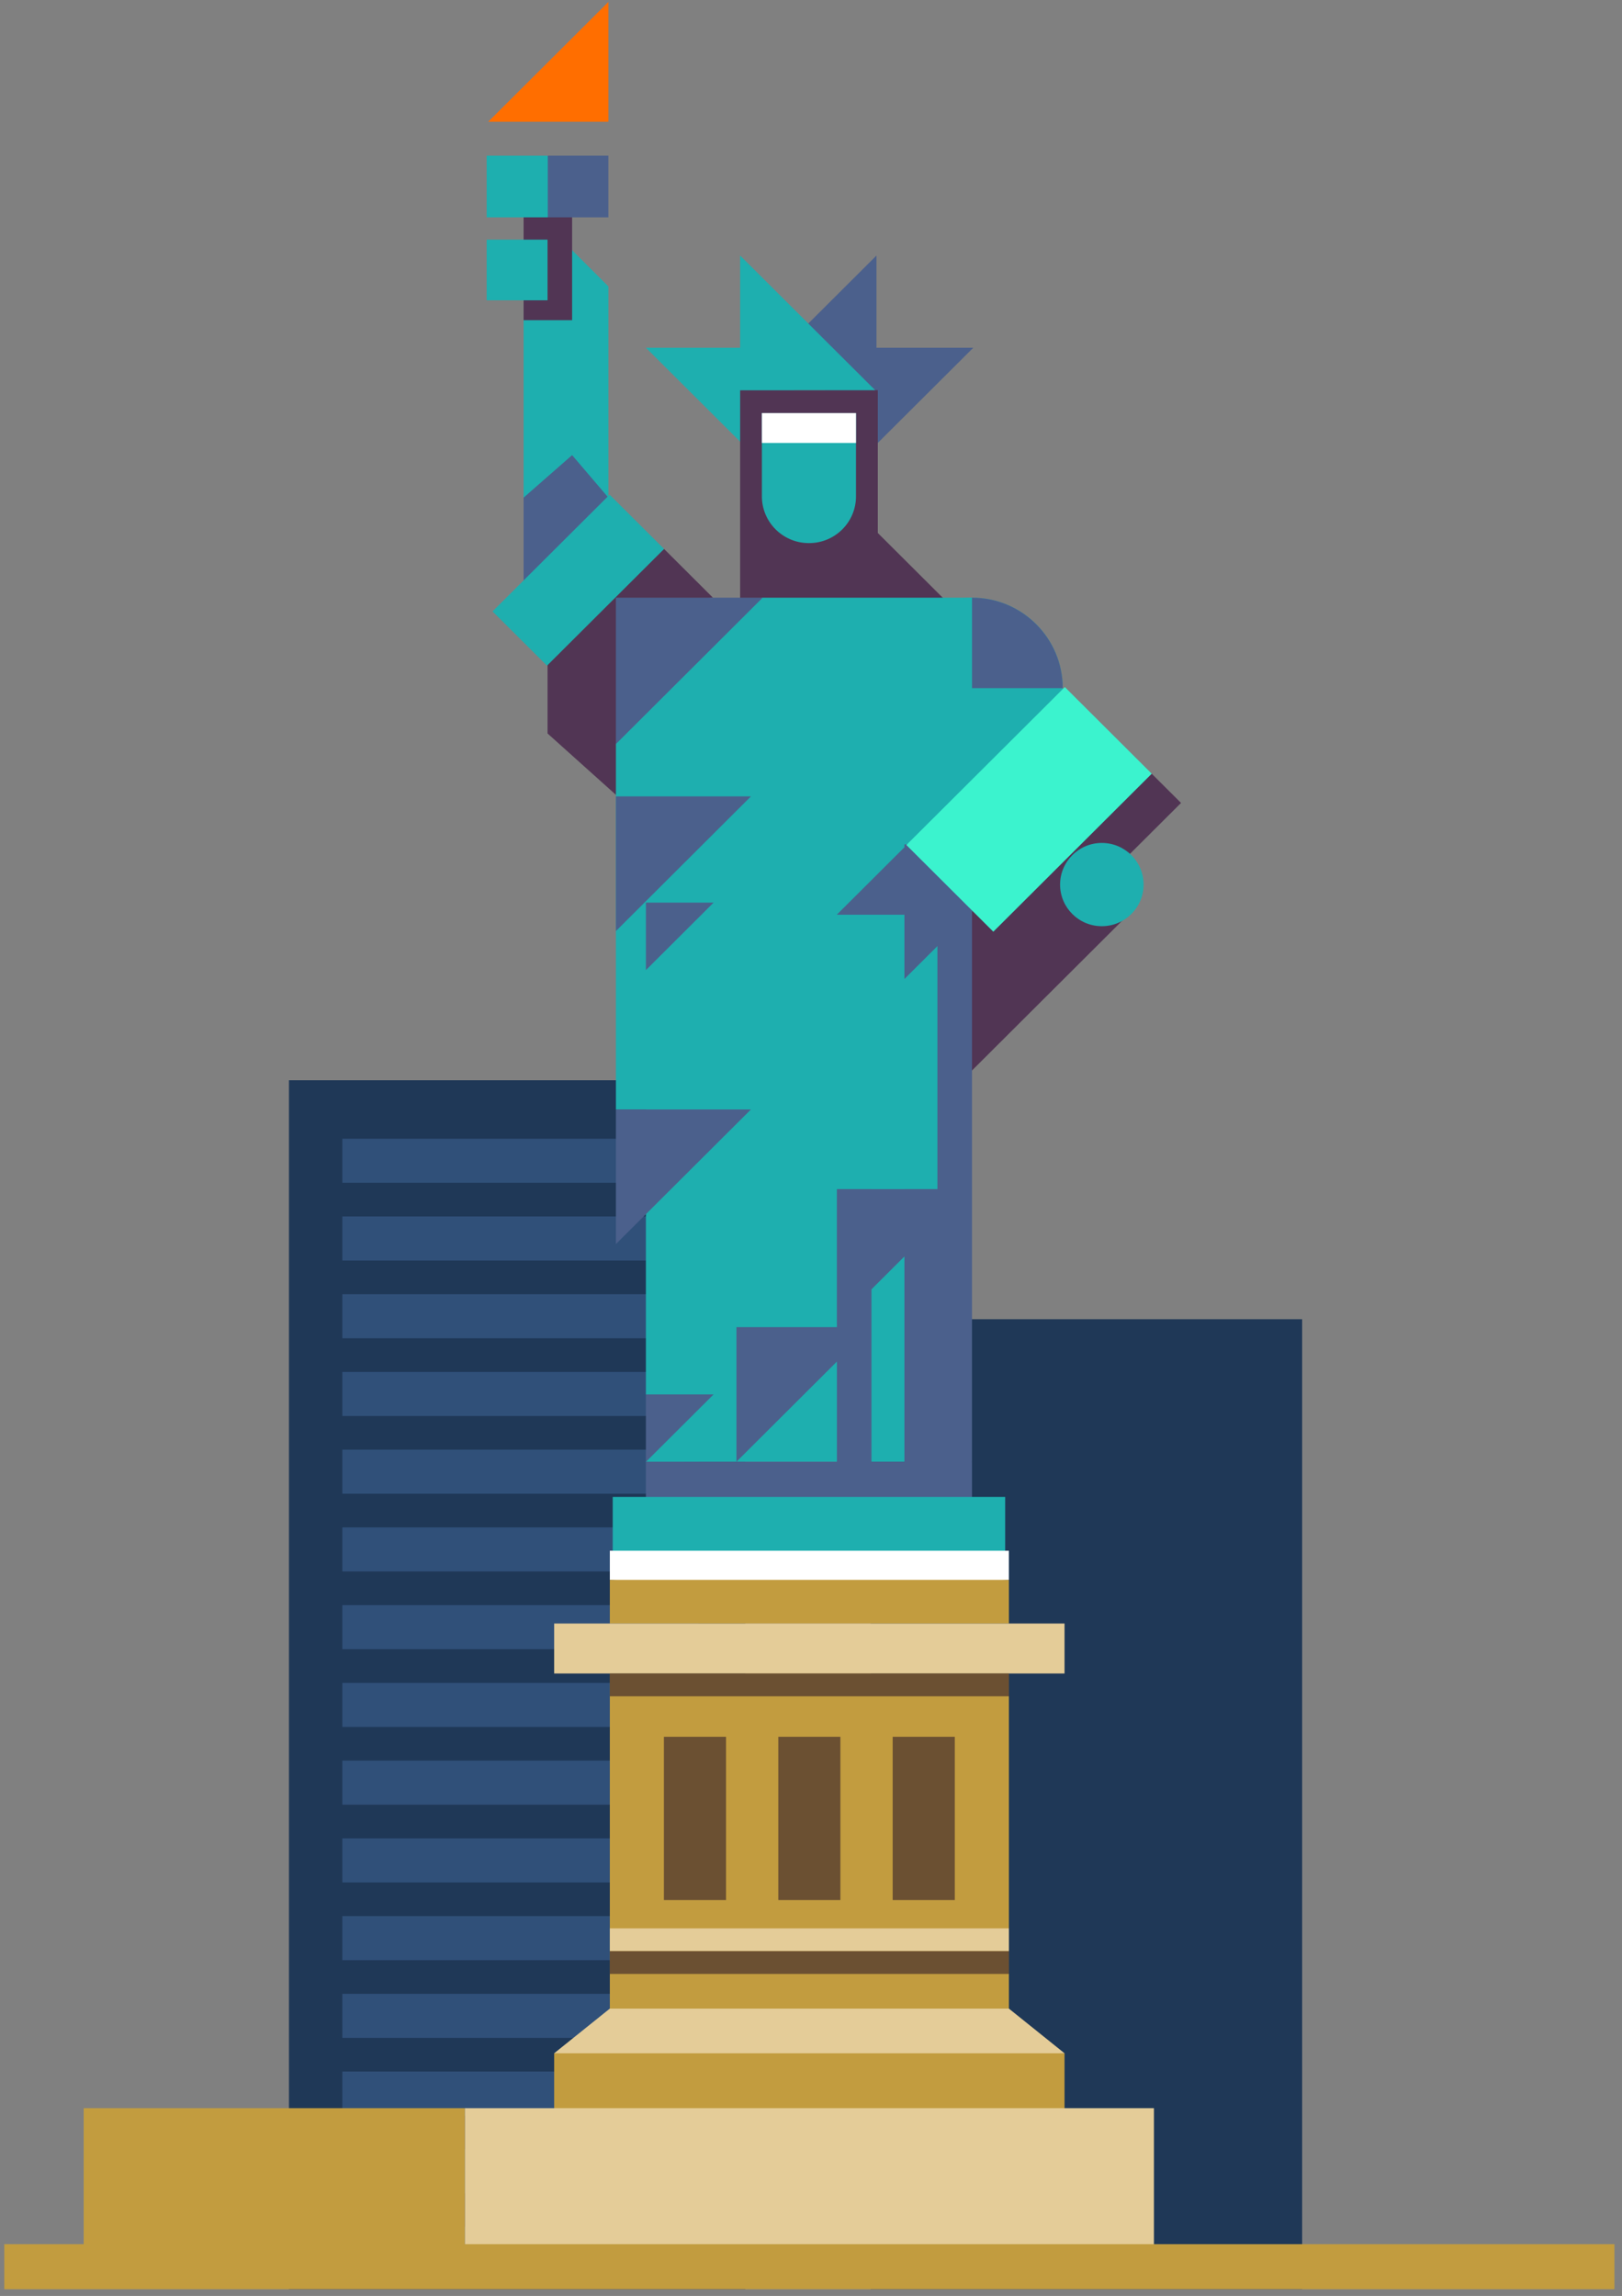 <?xml version="1.0" encoding="UTF-8" standalone="no"?>
<svg width="154px" height="218px" viewBox="0 0 154 218" version="1.1" xmlns="http://www.w3.org/2000/svg" xmlns:xlink="http://www.w3.org/1999/xlink" xmlns:sketch="http://www.bohemiancoding.com/sketch/ns">
    <rect x="0" y="0" width="154" height="218" fill="#808080" stroke="none"/>
    <!-- Generator: Sketch 3.3.3 (12081) - http://www.bohemiancoding.com/sketch -->
    <title>NY STATUE</title>
    <desc>Created with Sketch.</desc>
    <defs></defs>
    <g id="Page-1" stroke="none" stroke-width="1" fill="none" fill-rule="evenodd" sketch:type="MSPage">
        <g id="HIGH-RES-DESKTOP" sketch:type="MSArtboardGroup" transform="translate(-1157, -1822)">
            <g id="FOOTER" sketch:type="MSLayerGroup" transform="translate(-287, 1533)">
                <g id="NY-STATUE" transform="translate(1443, 288.5)" sketch:type="MSShapeGroup">
                    <path d="M83.672,125.758 L124.631,125.758 L124.631,217.857 L83.672,217.857 L83.672,125.758 Z" id="Fill-1" fill="#1F3857"></path>
                    <path d="M28.435,103.068 L71.758,103.068 L71.758,217.858 L28.435,217.858 L28.435,103.068 Z" id="Fill-2" fill="#1F3857"></path>
                    <path d="M33.503,108.621 L67.306,108.621 L67.306,112.804 L33.503,112.804 L33.503,108.621 Z" id="Fill-3" fill="#305079"></path>
                    <path d="M33.503,116 L67.306,116 L67.306,120.185 L33.503,120.185 L33.503,116 Z" id="Fill-4" fill="#305079"></path>
                    <path d="M33.503,123.381 L67.306,123.381 L67.306,127.566 L33.503,127.566 L33.503,123.381 Z" id="Fill-5" fill="#305079"></path>
                    <path d="M33.503,130.763 L67.306,130.763 L67.306,134.947 L33.503,134.947 L33.503,130.763 Z" id="Fill-6" fill="#305079"></path>
                    <path d="M33.503,138.144 L67.306,138.144 L67.306,142.328 L33.503,142.328 L33.503,138.144 Z" id="Fill-7" fill="#305079"></path>
                    <path d="M33.503,145.525 L67.306,145.525 L67.306,149.709 L33.503,149.709 L33.503,145.525 Z" id="Fill-8" fill="#305079"></path>
                    <path d="M33.503,152.906 L67.306,152.906 L67.306,157.09 L33.503,157.09 L33.503,152.906 Z" id="Fill-9" fill="#305079"></path>
                    <path d="M33.503,160.287 L67.306,160.287 L67.306,164.471 L33.503,164.471 L33.503,160.287 Z" id="Fill-10" fill="#305079"></path>
                    <path d="M33.503,167.67 L67.306,167.67 L67.306,171.854 L33.503,171.854 L33.503,167.67 Z" id="Fill-11" fill="#305079"></path>
                    <path d="M33.503,175.051 L67.306,175.051 L67.306,179.235 L33.503,179.235 L33.503,175.051 Z" id="Fill-12" fill="#305079"></path>
                    <path d="M33.503,182.432 L67.306,182.432 L67.306,186.616 L33.503,186.616 L33.503,182.432 Z" id="Fill-13" fill="#305079"></path>
                    <path d="M33.503,189.813 L67.306,189.813 L67.306,193.997 L33.503,193.997 L33.503,189.813 Z" id="Fill-14" fill="#305079"></path>
                    <path d="M33.503,197.194 L67.306,197.194 L67.306,201.378 L33.503,201.378 L33.503,197.194 Z" id="Fill-15" fill="#305079"></path>
                    <path d="M33.503,204.575 L67.306,204.575 L67.306,208.759 L33.503,208.759 L33.503,204.575 Z" id="Fill-16" fill="#305079"></path>
                    <path d="M33.503,211.956 L67.306,211.956 L67.306,216.14 L33.503,216.14 L33.503,211.956 Z" id="Fill-17" fill="#305079"></path>
                    <path d="M53.615,202.322 L102.072,202.322 L102.072,195.457 L77.843,193.333 L53.615,195.457 L53.615,202.322" id="Fill-18" fill="#C29C3F"></path>
                    <path d="M55.319,24.257 L50.713,24.257 L50.713,47.75 L58.763,47.75 L58.763,27.694 L55.319,24.257" id="Fill-19" fill="#1EAFAF"></path>
                    <path d="M58.763,47.75 L55.319,43.714 L50.713,47.75 L50.713,57.171 L58.763,57.171 L58.763,47.75" id="Fill-20" fill="#4B608C"></path>
                    <path d="M59.642,76.116 L52.986,70.142 L52.986,55.25 L60.399,55.25 L59.642,76.116" id="Fill-21" fill="#513554"></path>
                    <path d="M59.442,58.32 L68.689,57.249 L64.051,52.623 L58.978,55.283 L59.442,58.32" id="Fill-22" fill="#513554"></path>
                    <path d="M50.713,17.612 L55.319,17.612 L55.319,30.901 L50.713,30.901 L50.713,17.612 Z" id="Fill-23" fill="#513554"></path>
                    <path d="M58.763,21.135 L47.206,21.135 L47.206,15.28 L52.956,15.28 L58.763,21.135" id="Fill-24" fill="#1EAFAF"></path>
                    <path d="M53.012,15.28 L58.761,15.28 L58.761,21.136 L53.012,21.136 L53.012,15.28 Z" id="Fill-25" fill="#4B608C"></path>
                    <path d="M47.206,23.253 L52.986,23.253 L52.986,29.014 L47.206,29.014 L47.206,23.253 Z" id="Fill-26" fill="#1EAFAF"></path>
                    <path d="M73.338,57.323 L62.325,64.196 L59.478,71.144 L59.478,105.839 L73.338,105.839 L73.338,57.323" id="Fill-27" fill="#1EAFAF"></path>
                    <path d="M84.093,50.857 L78.957,65.683 L96.916,63.64 L84.093,50.857" id="Fill-28" fill="#513554"></path>
                    <path d="M103.494,75.425 L75.276,79.855 L87.229,108.18 L108.469,87 L103.494,75.425" id="Fill-29" fill="#513554"></path>
                    <path d="M90.004,139.292 L62.325,139.305 L64.371,134.708 L62.325,132.9 L62.325,61.541 L93.287,61.541 L90.004,113.407 L90.004,139.292" id="Fill-30" fill="#1EAFAF"></path>
                    <path d="M83.364,68.216 L96.438,68.216 L96.438,80.048 L83.364,80.048 L83.364,68.216 Z" id="Fill-31" fill="#1EAFAF"></path>
                    <path d="M62.325,33.518 L71.395,42.557 L80.46,33.518 L62.325,33.518" id="Fill-32" fill="#1EAFAF"></path>
                    <path d="M75.276,33.518 L84.341,42.557 L93.408,33.518 L75.276,33.518" id="Fill-33" fill="#4B608C"></path>
                    <path d="M90.004,85.497 L93.286,85.497 L93.286,113.407 L90.004,115.177 L90.004,85.497" id="Fill-34" fill="#4B608C"></path>
                    <path d="M80.46,113.407 L83.741,113.407 L83.741,140.317 L80.46,140.317 L80.46,113.407 Z" id="Fill-35" fill="#4B608C"></path>
                    <path d="M86.87,113.407 L93.286,113.407 L93.286,139.292 L86.87,142.086 L86.87,113.407" id="Fill-36" fill="#4B608C"></path>
                    <path d="M71.395,37.548 L84.216,37.548 L84.216,24.763 L71.395,37.548" id="Fill-37" fill="#4B608C"></path>
                    <path d="M71.271,37.548 L84.343,37.548 L84.343,58.985 L71.271,58.985 L71.271,37.548 Z" id="Fill-38" fill="#513554"></path>
                    <path d="M73.338,39.731 L73.338,47.63 C73.338,50.08 75.337,52.066 77.79,52.066 L77.805,52.066 L77.821,52.066 C80.279,52.066 82.272,50.08 82.272,47.63 L82.272,39.731 L73.338,39.731" id="Fill-39" fill="#1EAFAF"></path>
                    <path d="M73.338,39.722 L82.272,39.722 L82.272,42.557 L73.338,42.557 L73.338,39.722 Z" id="Fill-40" fill="#FFFFFF"></path>
                    <path d="M71.271,24.763 L71.271,37.548 L84.093,37.548 L71.271,24.763" id="Fill-41" fill="#1EAFAF"></path>
                    <path d="M47.353,12.062 L58.763,12.062 L58.763,0.685 L47.353,12.062" id="Fill-42" fill="#FF6E00"></path>
                    <path d="M72.299,76.116 L59.478,76.116 L59.478,88.905 L72.299,76.116" id="Fill-43" fill="#4B608C"></path>
                    <path d="M72.299,105.839 L59.478,105.839 L59.478,118.623 L72.299,105.839" id="Fill-44" fill="#4B608C"></path>
                    <path d="M99.693,80.67 L86.87,80.67 L86.87,93.455 L99.693,80.67" id="Fill-45" fill="#4B608C"></path>
                    <path d="M93.282,113.407 L80.46,113.407 L80.46,126.191 L93.282,113.407" id="Fill-46" fill="#4B608C"></path>
                    <path d="M83.741,126.508 L70.92,126.508 L70.92,139.292 L83.741,126.508" id="Fill-47" fill="#4B608C"></path>
                    <path d="M68.75,86.204 L62.325,86.204 L62.325,92.613 L68.75,86.204" id="Fill-48" fill="#4B608C"></path>
                    <path d="M80.448,87.351 L87.861,87.351 L86.87,80.948 L80.448,87.351" id="Fill-49" fill="#4B608C"></path>
                    <path d="M68.75,132.9 L62.325,132.9 L62.325,139.305 L68.75,132.9" id="Fill-50" fill="#4B608C"></path>
                    <path d="M93.286,62.903 L62.325,62.903 L73.338,57.249 L93.286,57.249 L93.286,62.903" id="Fill-51" fill="#1EAFAF"></path>
                    <path d="M101.897,65.836 C101.897,61.094 98.042,57.249 93.286,57.249 C88.529,57.249 84.672,61.094 84.672,65.836 C84.672,70.578 88.529,74.423 93.286,74.423 C98.042,74.423 101.897,70.578 101.897,65.836" id="Fill-52" fill="#1EAFAF"></path>
                    <path d="M101.899,65.836 C101.899,61.094 98.042,57.249 93.287,57.249 L93.287,65.836 L101.899,65.836" id="Fill-53" fill="#4B608C"></path>
                    <path d="M98.091,91.737 L95.17,88.827 L110.213,73.829 L113.134,76.738 L98.091,91.737" id="Fill-54" fill="#513554"></path>
                    <path d="M95.31,88.964 L87.056,80.733 L102.098,65.735 L110.352,73.964 L95.31,88.964" id="Fill-55" fill="#3BF3CE"></path>
                    <path d="M109.577,84.491 C109.577,86.673 107.802,88.441 105.612,88.441 C103.424,88.441 101.649,86.673 101.649,84.491 C101.649,82.306 103.424,80.536 105.612,80.536 C107.802,80.536 109.577,82.306 109.577,84.491" id="Fill-56" fill="#1EAFAF"></path>
                    <path d="M62.325,139.292 L93.287,139.292 L93.287,145.967 L62.325,145.967 L62.325,139.292 Z" id="Fill-57" fill="#4B608C"></path>
                    <path d="M59.176,142.632 L96.436,142.632 L96.436,149.306 L59.176,149.306 L59.176,142.632 Z" id="Fill-58" fill="#1EAFAF"></path>
                    <path d="M59.478,57.249 L59.478,71.144 L73.411,57.249 L59.478,57.249" id="Fill-59" fill="#4B608C"></path>
                    <path d="M64.051,52.623 L52.935,63.705 L47.764,58.551 L58.88,47.469 L64.051,52.623" id="Fill-60" fill="#1EAFAF"></path>
                    <path d="M58.9,159.397 L96.79,159.397 L96.79,193.031 L58.9,193.031 L58.9,159.397 Z" id="Fill-61" fill="#C29C3F"></path>
                    <path d="M96.789,150.508 L77.843,151.905 L58.9,150.508 L58.9,147.741 L96.789,147.741 L96.789,150.508" id="Fill-62" fill="#FFFFFF"></path>
                    <path d="M58.9,150.508 L96.79,150.508 L96.79,154.65 L58.9,154.65 L58.9,150.508 Z" id="Fill-63" fill="#C29C3F"></path>
                    <path d="M53.615,154.65 L102.072,154.65 L102.072,159.397 L53.615,159.397 L53.615,154.65 Z" id="Fill-64" fill="#E4CC98"></path>
                    <path d="M58.9,159.397 L96.79,159.397 L96.79,161.562 L58.9,161.562 L58.9,159.397 Z" id="Fill-65" fill="#6B5032"></path>
                    <path d="M58.9,183.595 L96.79,183.595 L96.79,185.757 L58.9,185.757 L58.9,183.595 Z" id="Fill-66" fill="#E4CC98"></path>
                    <path d="M58.9,185.759 L96.79,185.759 L96.79,187.923 L58.9,187.923 L58.9,185.759 Z" id="Fill-67" fill="#6B5032"></path>
                    <path d="M64.035,165.407 L69.933,165.407 L69.933,180.909 L64.035,180.909 L64.035,165.407 Z" id="Fill-68" fill="#6B5032"></path>
                    <path d="M74.896,165.407 L80.791,165.407 L80.791,180.909 L74.896,180.909 L74.896,165.407 Z" id="Fill-69" fill="#6B5032"></path>
                    <path d="M85.754,165.407 L91.652,165.407 L91.652,180.909 L85.754,180.909 L85.754,165.407 Z" id="Fill-70" fill="#6B5032"></path>
                    <path d="M96.789,191.214 L102.072,195.457 L53.615,195.457 L58.9,191.214 L96.789,191.214" id="Fill-71" fill="#E4CC98"></path>
                    <path d="M45.128,200.667 L110.559,200.667 L110.559,214.188 L45.128,214.188 L45.128,200.667 Z" id="Fill-72" fill="#E4CC98"></path>
                    <path d="M1.405,213.58 L154.282,213.58 L154.282,217.857 L1.405,217.857 L1.405,213.58 Z" id="Fill-73" fill="#C29C3F"></path>
                    <path d="M8.948,200.667 L45.128,200.667 L45.128,214.188 L8.948,214.188 L8.948,200.667 Z" id="Fill-74" fill="#C29C3F"></path>
                </g>
            </g>
        </g>
    </g>
</svg>